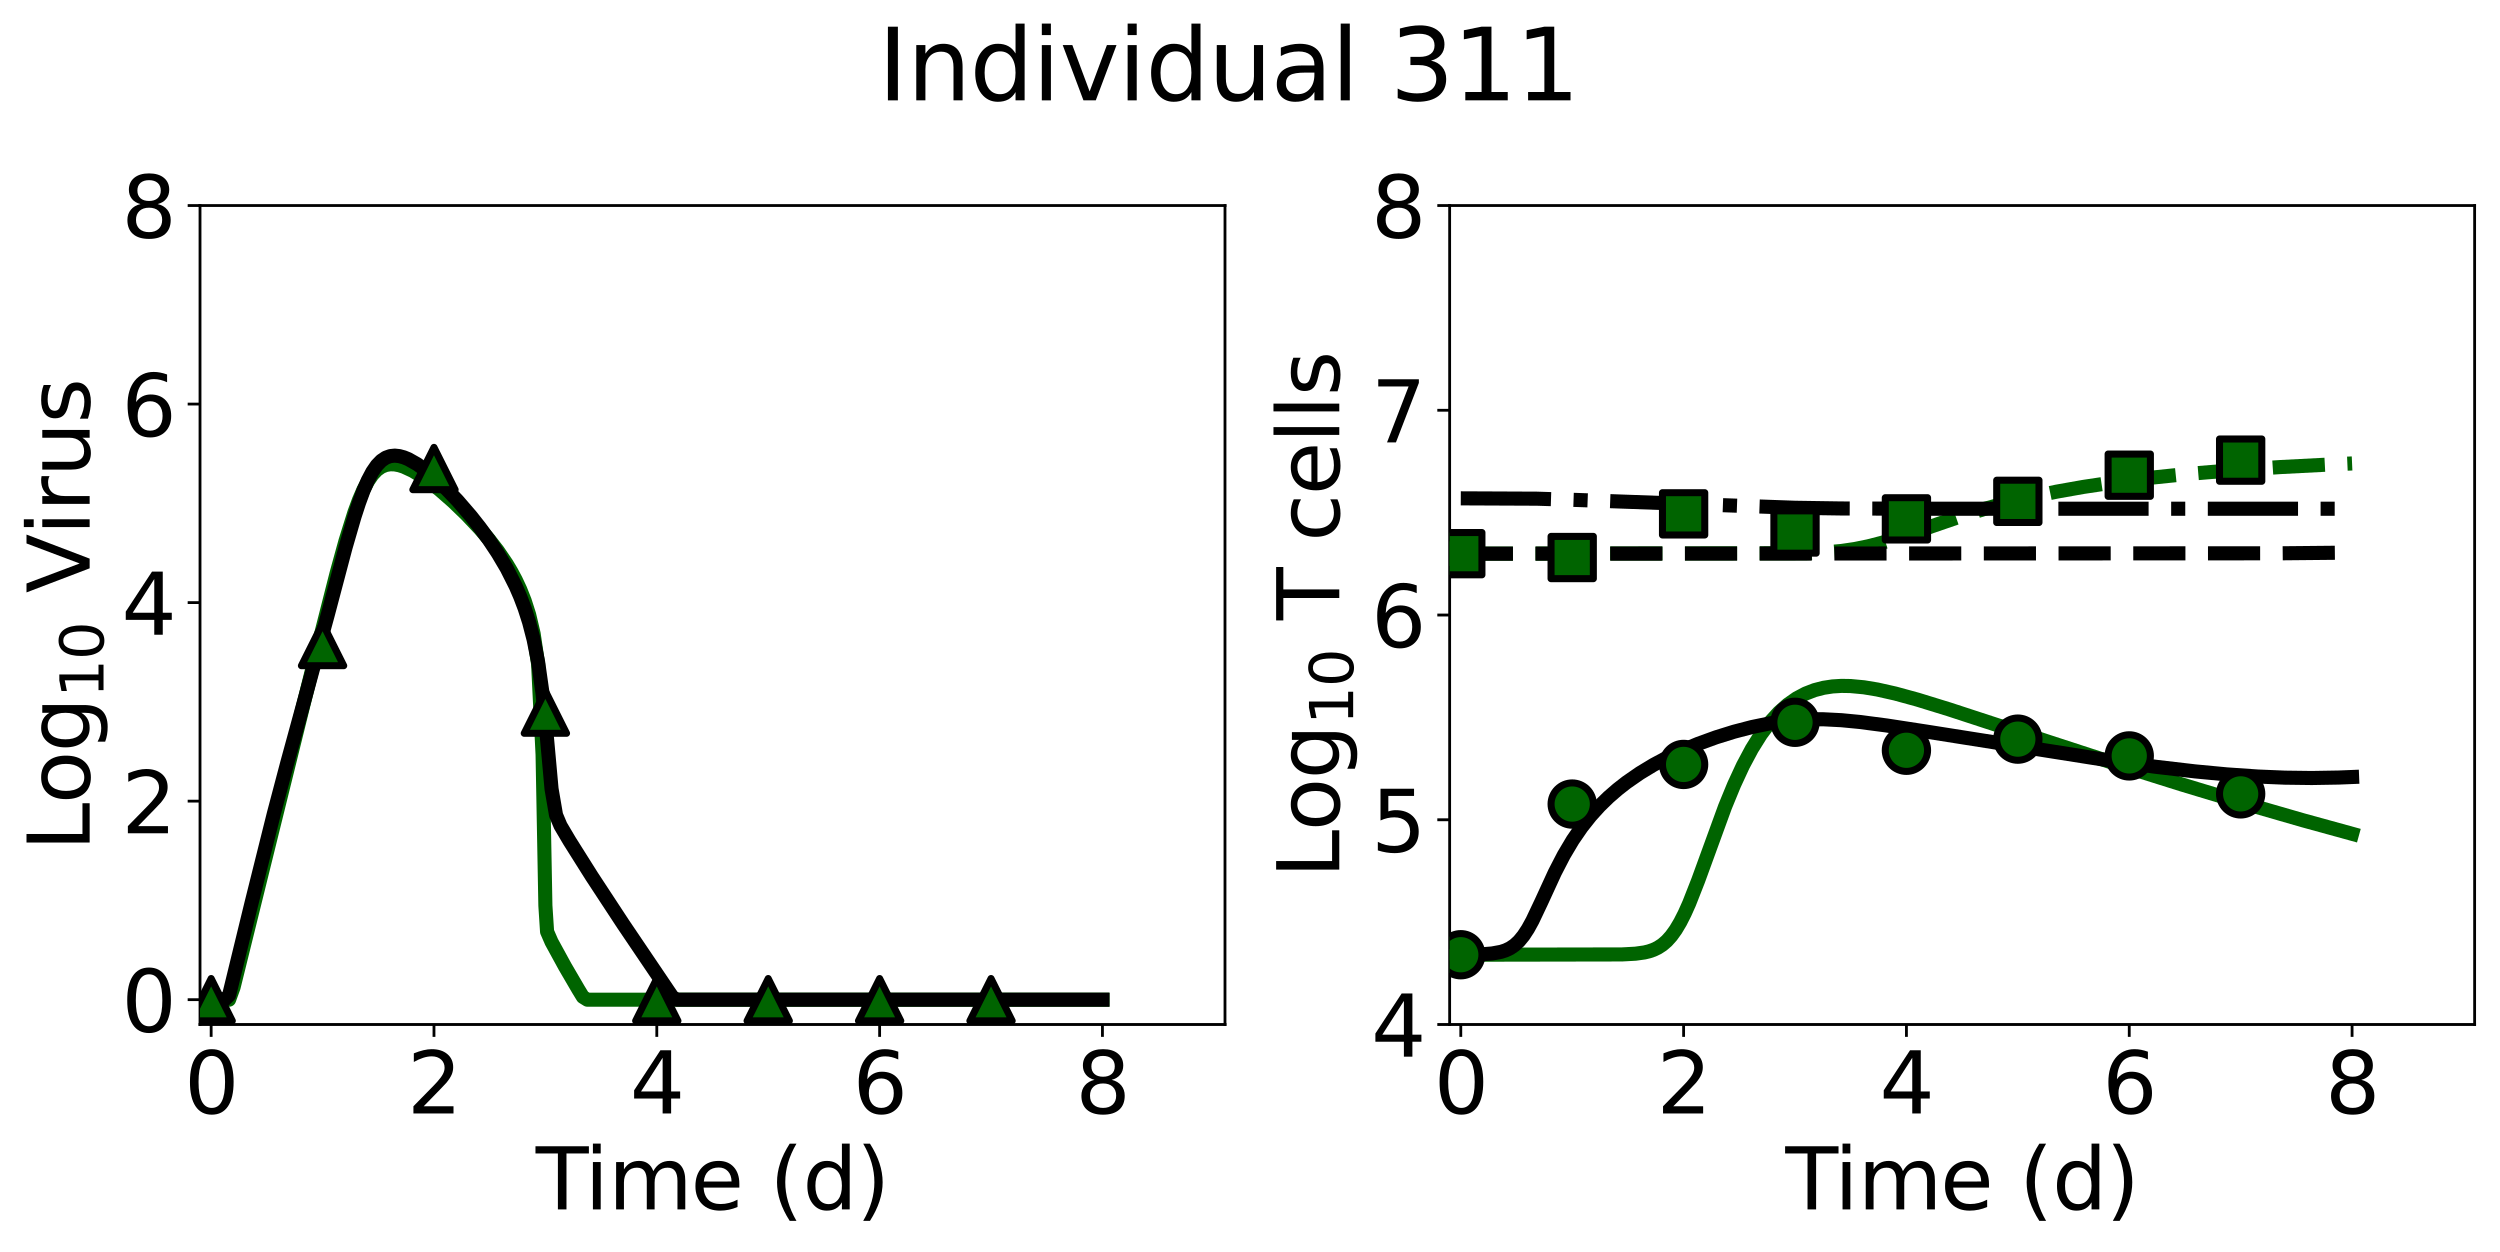 <?xml version="1.0" encoding="utf-8" standalone="no"?>
<!DOCTYPE svg PUBLIC "-//W3C//DTD SVG 1.1//EN"
  "http://www.w3.org/Graphics/SVG/1.1/DTD/svg11.dtd">
<svg xmlns:xlink="http://www.w3.org/1999/xlink" width="709.32pt" height="355.335pt" viewBox="0 0 709.32 355.335" xmlns="http://www.w3.org/2000/svg" version="1.1">
 <defs>
  <style type="text/css">*{stroke-linejoin: round; stroke-linecap: butt}</style>
 </defs>
 <g id="figure_1">
  <g id="patch_1">
   <path d="M 0 355.335 
L 709.32 355.335 
L 709.32 0 
L 0 0 
z
" style="fill: #ffffff"/>
  </g>
  <g id="axes_1">
   <g id="patch_2">
    <path d="M 56.75 290.68 
L 347.565 290.68 
L 347.565 58.32 
L 56.75 58.32 
z
" style="fill: #ffffff"/>
   </g>
   <g id="matplotlib.axis_1">
    <g id="xtick_1">
     <g id="line2d_1">
      <defs>
       <path id="m6b24e018e6" d="M 0 0 
L 0 3.5 
" style="stroke: #000000; stroke-width: 0.8"/>
      </defs>
      <g>
       <use xlink:href="#m6b24e018e6" x="59.911" y="290.68" style="stroke: #000000; stroke-width: 0.8"/>
      </g>
     </g>
     <g id="text_1">
      <!-- 0 -->
      <g transform="translate(52.276 315.916) scale(0.24 -0.24)">
       <defs>
        <path id="DejaVuSans-30" d="M 2034 4250 
Q 1547 4250 1301 3770 
Q 1056 3291 1056 2328 
Q 1056 1369 1301 889 
Q 1547 409 2034 409 
Q 2525 409 2770 889 
Q 3016 1369 3016 2328 
Q 3016 3291 2770 3770 
Q 2525 4250 2034 4250 
z
M 2034 4750 
Q 2819 4750 3233 4129 
Q 3647 3509 3647 2328 
Q 3647 1150 3233 529 
Q 2819 -91 2034 -91 
Q 1250 -91 836 529 
Q 422 1150 422 2328 
Q 422 3509 836 4129 
Q 1250 4750 2034 4750 
z
" transform="scale(0.016)"/>
       </defs>
       <use xlink:href="#DejaVuSans-30"/>
      </g>
     </g>
    </g>
    <g id="xtick_2">
     <g id="line2d_2">
      <g>
       <use xlink:href="#m6b24e018e6" x="123.132" y="290.68" style="stroke: #000000; stroke-width: 0.8"/>
      </g>
     </g>
     <g id="text_2">
      <!-- 2 -->
      <g transform="translate(115.497 315.916) scale(0.24 -0.24)">
       <defs>
        <path id="DejaVuSans-32" d="M 1228 531 
L 3431 531 
L 3431 0 
L 469 0 
L 469 531 
Q 828 903 1448 1529 
Q 2069 2156 2228 2338 
Q 2531 2678 2651 2914 
Q 2772 3150 2772 3378 
Q 2772 3750 2511 3984 
Q 2250 4219 1831 4219 
Q 1534 4219 1204 4116 
Q 875 4013 500 3803 
L 500 4441 
Q 881 4594 1212 4672 
Q 1544 4750 1819 4750 
Q 2544 4750 2975 4387 
Q 3406 4025 3406 3419 
Q 3406 3131 3298 2873 
Q 3191 2616 2906 2266 
Q 2828 2175 2409 1742 
Q 1991 1309 1228 531 
z
" transform="scale(0.016)"/>
       </defs>
       <use xlink:href="#DejaVuSans-32"/>
      </g>
     </g>
    </g>
    <g id="xtick_3">
     <g id="line2d_3">
      <g>
       <use xlink:href="#m6b24e018e6" x="186.352" y="290.68" style="stroke: #000000; stroke-width: 0.8"/>
      </g>
     </g>
     <g id="text_3">
      <!-- 4 -->
      <g transform="translate(178.717 315.916) scale(0.24 -0.24)">
       <defs>
        <path id="DejaVuSans-34" d="M 2419 4116 
L 825 1625 
L 2419 1625 
L 2419 4116 
z
M 2253 4666 
L 3047 4666 
L 3047 1625 
L 3713 1625 
L 3713 1100 
L 3047 1100 
L 3047 0 
L 2419 0 
L 2419 1100 
L 313 1100 
L 313 1709 
L 2253 4666 
z
" transform="scale(0.016)"/>
       </defs>
       <use xlink:href="#DejaVuSans-34"/>
      </g>
     </g>
    </g>
    <g id="xtick_4">
     <g id="line2d_4">
      <g>
       <use xlink:href="#m6b24e018e6" x="249.573" y="290.68" style="stroke: #000000; stroke-width: 0.8"/>
      </g>
     </g>
     <g id="text_4">
      <!-- 6 -->
      <g transform="translate(241.938 315.916) scale(0.24 -0.24)">
       <defs>
        <path id="DejaVuSans-36" d="M 2113 2584 
Q 1688 2584 1439 2293 
Q 1191 2003 1191 1497 
Q 1191 994 1439 701 
Q 1688 409 2113 409 
Q 2538 409 2786 701 
Q 3034 994 3034 1497 
Q 3034 2003 2786 2293 
Q 2538 2584 2113 2584 
z
M 3366 4563 
L 3366 3988 
Q 3128 4100 2886 4159 
Q 2644 4219 2406 4219 
Q 1781 4219 1451 3797 
Q 1122 3375 1075 2522 
Q 1259 2794 1537 2939 
Q 1816 3084 2150 3084 
Q 2853 3084 3261 2657 
Q 3669 2231 3669 1497 
Q 3669 778 3244 343 
Q 2819 -91 2113 -91 
Q 1303 -91 875 529 
Q 447 1150 447 2328 
Q 447 3434 972 4092 
Q 1497 4750 2381 4750 
Q 2619 4750 2861 4703 
Q 3103 4656 3366 4563 
z
" transform="scale(0.016)"/>
       </defs>
       <use xlink:href="#DejaVuSans-36"/>
      </g>
     </g>
    </g>
    <g id="xtick_5">
     <g id="line2d_5">
      <g>
       <use xlink:href="#m6b24e018e6" x="312.794" y="290.68" style="stroke: #000000; stroke-width: 0.8"/>
      </g>
     </g>
     <g id="text_5">
      <!-- 8 -->
      <g transform="translate(305.159 315.916) scale(0.24 -0.24)">
       <defs>
        <path id="DejaVuSans-38" d="M 2034 2216 
Q 1584 2216 1326 1975 
Q 1069 1734 1069 1313 
Q 1069 891 1326 650 
Q 1584 409 2034 409 
Q 2484 409 2743 651 
Q 3003 894 3003 1313 
Q 3003 1734 2745 1975 
Q 2488 2216 2034 2216 
z
M 1403 2484 
Q 997 2584 770 2862 
Q 544 3141 544 3541 
Q 544 4100 942 4425 
Q 1341 4750 2034 4750 
Q 2731 4750 3128 4425 
Q 3525 4100 3525 3541 
Q 3525 3141 3298 2862 
Q 3072 2584 2669 2484 
Q 3125 2378 3379 2068 
Q 3634 1759 3634 1313 
Q 3634 634 3220 271 
Q 2806 -91 2034 -91 
Q 1263 -91 848 271 
Q 434 634 434 1313 
Q 434 1759 690 2068 
Q 947 2378 1403 2484 
z
M 1172 3481 
Q 1172 3119 1398 2916 
Q 1625 2713 2034 2713 
Q 2441 2713 2670 2916 
Q 2900 3119 2900 3481 
Q 2900 3844 2670 4047 
Q 2441 4250 2034 4250 
Q 1625 4250 1398 4047 
Q 1172 3844 1172 3481 
z
" transform="scale(0.016)"/>
       </defs>
       <use xlink:href="#DejaVuSans-38"/>
      </g>
     </g>
    </g>
    <g id="text_6">
     <!-- Time (d) -->
     <g transform="translate(152.001 343.144) scale(0.24 -0.24)">
      <defs>
       <path id="DejaVuSans-54" d="M -19 4666 
L 3928 4666 
L 3928 4134 
L 2272 4134 
L 2272 0 
L 1638 0 
L 1638 4134 
L -19 4134 
L -19 4666 
z
" transform="scale(0.016)"/>
       <path id="DejaVuSans-69" d="M 603 3500 
L 1178 3500 
L 1178 0 
L 603 0 
L 603 3500 
z
M 603 4863 
L 1178 4863 
L 1178 4134 
L 603 4134 
L 603 4863 
z
" transform="scale(0.016)"/>
       <path id="DejaVuSans-6d" d="M 3328 2828 
Q 3544 3216 3844 3400 
Q 4144 3584 4550 3584 
Q 5097 3584 5394 3201 
Q 5691 2819 5691 2113 
L 5691 0 
L 5113 0 
L 5113 2094 
Q 5113 2597 4934 2840 
Q 4756 3084 4391 3084 
Q 3944 3084 3684 2787 
Q 3425 2491 3425 1978 
L 3425 0 
L 2847 0 
L 2847 2094 
Q 2847 2600 2669 2842 
Q 2491 3084 2119 3084 
Q 1678 3084 1418 2786 
Q 1159 2488 1159 1978 
L 1159 0 
L 581 0 
L 581 3500 
L 1159 3500 
L 1159 2956 
Q 1356 3278 1631 3431 
Q 1906 3584 2284 3584 
Q 2666 3584 2933 3390 
Q 3200 3197 3328 2828 
z
" transform="scale(0.016)"/>
       <path id="DejaVuSans-65" d="M 3597 1894 
L 3597 1613 
L 953 1613 
Q 991 1019 1311 708 
Q 1631 397 2203 397 
Q 2534 397 2845 478 
Q 3156 559 3463 722 
L 3463 178 
Q 3153 47 2828 -22 
Q 2503 -91 2169 -91 
Q 1331 -91 842 396 
Q 353 884 353 1716 
Q 353 2575 817 3079 
Q 1281 3584 2069 3584 
Q 2775 3584 3186 3129 
Q 3597 2675 3597 1894 
z
M 3022 2063 
Q 3016 2534 2758 2815 
Q 2500 3097 2075 3097 
Q 1594 3097 1305 2825 
Q 1016 2553 972 2059 
L 3022 2063 
z
" transform="scale(0.016)"/>
       <path id="DejaVuSans-20" transform="scale(0.016)"/>
       <path id="DejaVuSans-28" d="M 1984 4856 
Q 1566 4138 1362 3434 
Q 1159 2731 1159 2009 
Q 1159 1288 1364 580 
Q 1569 -128 1984 -844 
L 1484 -844 
Q 1016 -109 783 600 
Q 550 1309 550 2009 
Q 550 2706 781 3412 
Q 1013 4119 1484 4856 
L 1984 4856 
z
" transform="scale(0.016)"/>
       <path id="DejaVuSans-64" d="M 2906 2969 
L 2906 4863 
L 3481 4863 
L 3481 0 
L 2906 0 
L 2906 525 
Q 2725 213 2448 61 
Q 2172 -91 1784 -91 
Q 1150 -91 751 415 
Q 353 922 353 1747 
Q 353 2572 751 3078 
Q 1150 3584 1784 3584 
Q 2172 3584 2448 3432 
Q 2725 3281 2906 2969 
z
M 947 1747 
Q 947 1113 1208 752 
Q 1469 391 1925 391 
Q 2381 391 2643 752 
Q 2906 1113 2906 1747 
Q 2906 2381 2643 2742 
Q 2381 3103 1925 3103 
Q 1469 3103 1208 2742 
Q 947 2381 947 1747 
z
" transform="scale(0.016)"/>
       <path id="DejaVuSans-29" d="M 513 4856 
L 1013 4856 
Q 1481 4119 1714 3412 
Q 1947 2706 1947 2009 
Q 1947 1309 1714 600 
Q 1481 -109 1013 -844 
L 513 -844 
Q 928 -128 1133 580 
Q 1338 1288 1338 2009 
Q 1338 2731 1133 3434 
Q 928 4138 513 4856 
z
" transform="scale(0.016)"/>
      </defs>
      <use xlink:href="#DejaVuSans-54"/>
      <use xlink:href="#DejaVuSans-69" transform="translate(57.959 0)"/>
      <use xlink:href="#DejaVuSans-6d" transform="translate(85.742 0)"/>
      <use xlink:href="#DejaVuSans-65" transform="translate(183.154 0)"/>
      <use xlink:href="#DejaVuSans-20" transform="translate(244.678 0)"/>
      <use xlink:href="#DejaVuSans-28" transform="translate(276.465 0)"/>
      <use xlink:href="#DejaVuSans-64" transform="translate(315.479 0)"/>
      <use xlink:href="#DejaVuSans-29" transform="translate(378.955 0)"/>
     </g>
    </g>
   </g>
   <g id="matplotlib.axis_2">
    <g id="ytick_1">
     <g id="line2d_6">
      <defs>
       <path id="mb104d4936e" d="M 0 0 
L -3.5 0 
" style="stroke: #000000; stroke-width: 0.8"/>
      </defs>
      <g>
       <use xlink:href="#mb104d4936e" x="56.75" y="283.639" style="stroke: #000000; stroke-width: 0.8"/>
      </g>
     </g>
     <g id="text_7">
      <!-- 0 -->
      <g transform="translate(34.48 292.757) scale(0.24 -0.24)">
       <use xlink:href="#DejaVuSans-30"/>
      </g>
     </g>
    </g>
    <g id="ytick_2">
     <g id="line2d_7">
      <g>
       <use xlink:href="#mb104d4936e" x="56.75" y="227.309" style="stroke: #000000; stroke-width: 0.8"/>
      </g>
     </g>
     <g id="text_8">
      <!-- 2 -->
      <g transform="translate(34.48 236.427) scale(0.24 -0.24)">
       <use xlink:href="#DejaVuSans-32"/>
      </g>
     </g>
    </g>
    <g id="ytick_3">
     <g id="line2d_8">
      <g>
       <use xlink:href="#mb104d4936e" x="56.75" y="170.979" style="stroke: #000000; stroke-width: 0.8"/>
      </g>
     </g>
     <g id="text_9">
      <!-- 4 -->
      <g transform="translate(34.48 180.098) scale(0.24 -0.24)">
       <use xlink:href="#DejaVuSans-34"/>
      </g>
     </g>
    </g>
    <g id="ytick_4">
     <g id="line2d_9">
      <g>
       <use xlink:href="#mb104d4936e" x="56.75" y="114.65" style="stroke: #000000; stroke-width: 0.8"/>
      </g>
     </g>
     <g id="text_10">
      <!-- 6 -->
      <g transform="translate(34.48 123.768) scale(0.24 -0.24)">
       <use xlink:href="#DejaVuSans-36"/>
      </g>
     </g>
    </g>
    <g id="ytick_5">
     <g id="line2d_10">
      <g>
       <use xlink:href="#mb104d4936e" x="56.75" y="58.32" style="stroke: #000000; stroke-width: 0.8"/>
      </g>
     </g>
     <g id="text_11">
      <!-- 8 -->
      <g transform="translate(34.48 67.438) scale(0.24 -0.24)">
       <use xlink:href="#DejaVuSans-38"/>
      </g>
     </g>
    </g>
    <g id="text_12">
     <!-- Log$_{10}$ Virus -->
     <g transform="translate(25.44 241.46) rotate(-90) scale(0.24 -0.24)">
      <defs>
       <path id="DejaVuSans-4c" d="M 628 4666 
L 1259 4666 
L 1259 531 
L 3531 531 
L 3531 0 
L 628 0 
L 628 4666 
z
" transform="scale(0.016)"/>
       <path id="DejaVuSans-6f" d="M 1959 3097 
Q 1497 3097 1228 2736 
Q 959 2375 959 1747 
Q 959 1119 1226 758 
Q 1494 397 1959 397 
Q 2419 397 2687 759 
Q 2956 1122 2956 1747 
Q 2956 2369 2687 2733 
Q 2419 3097 1959 3097 
z
M 1959 3584 
Q 2709 3584 3137 3096 
Q 3566 2609 3566 1747 
Q 3566 888 3137 398 
Q 2709 -91 1959 -91 
Q 1206 -91 779 398 
Q 353 888 353 1747 
Q 353 2609 779 3096 
Q 1206 3584 1959 3584 
z
" transform="scale(0.016)"/>
       <path id="DejaVuSans-67" d="M 2906 1791 
Q 2906 2416 2648 2759 
Q 2391 3103 1925 3103 
Q 1463 3103 1205 2759 
Q 947 2416 947 1791 
Q 947 1169 1205 825 
Q 1463 481 1925 481 
Q 2391 481 2648 825 
Q 2906 1169 2906 1791 
z
M 3481 434 
Q 3481 -459 3084 -895 
Q 2688 -1331 1869 -1331 
Q 1566 -1331 1297 -1286 
Q 1028 -1241 775 -1147 
L 775 -588 
Q 1028 -725 1275 -790 
Q 1522 -856 1778 -856 
Q 2344 -856 2625 -561 
Q 2906 -266 2906 331 
L 2906 616 
Q 2728 306 2450 153 
Q 2172 0 1784 0 
Q 1141 0 747 490 
Q 353 981 353 1791 
Q 353 2603 747 3093 
Q 1141 3584 1784 3584 
Q 2172 3584 2450 3431 
Q 2728 3278 2906 2969 
L 2906 3500 
L 3481 3500 
L 3481 434 
z
" transform="scale(0.016)"/>
       <path id="DejaVuSans-31" d="M 794 531 
L 1825 531 
L 1825 4091 
L 703 3866 
L 703 4441 
L 1819 4666 
L 2450 4666 
L 2450 531 
L 3481 531 
L 3481 0 
L 794 0 
L 794 531 
z
" transform="scale(0.016)"/>
       <path id="DejaVuSans-56" d="M 1831 0 
L 50 4666 
L 709 4666 
L 2188 738 
L 3669 4666 
L 4325 4666 
L 2547 0 
L 1831 0 
z
" transform="scale(0.016)"/>
       <path id="DejaVuSans-72" d="M 2631 2963 
Q 2534 3019 2420 3045 
Q 2306 3072 2169 3072 
Q 1681 3072 1420 2755 
Q 1159 2438 1159 1844 
L 1159 0 
L 581 0 
L 581 3500 
L 1159 3500 
L 1159 2956 
Q 1341 3275 1631 3429 
Q 1922 3584 2338 3584 
Q 2397 3584 2469 3576 
Q 2541 3569 2628 3553 
L 2631 2963 
z
" transform="scale(0.016)"/>
       <path id="DejaVuSans-75" d="M 544 1381 
L 544 3500 
L 1119 3500 
L 1119 1403 
Q 1119 906 1312 657 
Q 1506 409 1894 409 
Q 2359 409 2629 706 
Q 2900 1003 2900 1516 
L 2900 3500 
L 3475 3500 
L 3475 0 
L 2900 0 
L 2900 538 
Q 2691 219 2414 64 
Q 2138 -91 1772 -91 
Q 1169 -91 856 284 
Q 544 659 544 1381 
z
M 1991 3584 
L 1991 3584 
z
" transform="scale(0.016)"/>
       <path id="DejaVuSans-73" d="M 2834 3397 
L 2834 2853 
Q 2591 2978 2328 3040 
Q 2066 3103 1784 3103 
Q 1356 3103 1142 2972 
Q 928 2841 928 2578 
Q 928 2378 1081 2264 
Q 1234 2150 1697 2047 
L 1894 2003 
Q 2506 1872 2764 1633 
Q 3022 1394 3022 966 
Q 3022 478 2636 193 
Q 2250 -91 1575 -91 
Q 1294 -91 989 -36 
Q 684 19 347 128 
L 347 722 
Q 666 556 975 473 
Q 1284 391 1588 391 
Q 1994 391 2212 530 
Q 2431 669 2431 922 
Q 2431 1156 2273 1281 
Q 2116 1406 1581 1522 
L 1381 1569 
Q 847 1681 609 1914 
Q 372 2147 372 2553 
Q 372 3047 722 3315 
Q 1072 3584 1716 3584 
Q 2034 3584 2315 3537 
Q 2597 3491 2834 3397 
z
" transform="scale(0.016)"/>
      </defs>
      <use xlink:href="#DejaVuSans-4c" transform="translate(0 0.016)"/>
      <use xlink:href="#DejaVuSans-6f" transform="translate(55.713 0.016)"/>
      <use xlink:href="#DejaVuSans-67" transform="translate(116.895 0.016)"/>
      <use xlink:href="#DejaVuSans-31" transform="translate(181.328 -16.391) scale(0.7)"/>
      <use xlink:href="#DejaVuSans-30" transform="translate(225.864 -16.391) scale(0.7)"/>
      <use xlink:href="#DejaVuSans-20" transform="translate(273.135 0.016)"/>
      <use xlink:href="#DejaVuSans-56" transform="translate(304.922 0.016)"/>
      <use xlink:href="#DejaVuSans-69" transform="translate(373.33 0.016)"/>
      <use xlink:href="#DejaVuSans-72" transform="translate(401.113 0.016)"/>
      <use xlink:href="#DejaVuSans-75" transform="translate(442.227 0.016)"/>
      <use xlink:href="#DejaVuSans-73" transform="translate(505.605 0.016)"/>
     </g>
    </g>
   </g>
   <g id="line2d_11">
    <path d="M 59.911 283.639 
L 64.994 283.639 
L 66.265 280.133 
L 89.139 187.622 
L 95.493 162.681 
L 98.034 153.461 
L 100.576 145.344 
L 101.846 141.894 
L 103.117 138.957 
L 104.388 136.551 
L 105.659 134.687 
L 106.929 133.339 
L 108.2 132.444 
L 109.471 131.928 
L 110.742 131.721 
L 112.012 131.763 
L 113.283 132.004 
L 114.554 132.406 
L 117.096 133.582 
L 119.637 135.128 
L 122.179 136.943 
L 124.72 138.966 
L 128.532 142.31 
L 132.345 145.986 
L 136.157 150.027 
L 138.699 152.991 
L 141.24 156.27 
L 143.782 160.016 
L 145.052 162.149 
L 146.323 164.525 
L 147.594 167.24 
L 148.865 170.446 
L 150.135 174.426 
L 151.406 179.802 
L 152.677 188.397 
L 153.948 214.121 
L 154.742 256.951 
L 155.219 264.334 
L 156.489 267.256 
L 160.302 274.235 
L 164.114 280.769 
L 165.385 282.847 
L 166.655 283.639 
L 312.794 283.639 
L 312.794 283.639 
" clip-path="url(#p6449ebd93d)" style="fill: none; stroke: #006400; stroke-width: 4; stroke-linecap: square"/>
   </g>
   <g id="line2d_12">
    <path d="M 59.911 283.639 
L 63.723 283.639 
L 64.994 282.381 
L 71.348 256.299 
L 77.702 230.847 
L 81.514 216.424 
L 92.951 174.579 
L 98.034 155.354 
L 100.576 146.593 
L 101.846 142.695 
L 103.117 139.228 
L 104.388 136.269 
L 105.659 133.866 
L 106.929 132.023 
L 108.2 130.712 
L 109.471 129.86 
L 110.742 129.406 
L 112.012 129.276 
L 113.283 129.41 
L 114.554 129.754 
L 115.825 130.27 
L 118.366 131.701 
L 120.908 133.535 
L 123.449 135.672 
L 125.991 138.054 
L 129.803 142.022 
L 133.616 146.44 
L 136.157 149.662 
L 138.699 153.145 
L 141.24 156.975 
L 143.782 161.278 
L 146.323 166.319 
L 147.594 169.256 
L 148.865 172.611 
L 150.135 176.574 
L 151.406 181.463 
L 152.677 187.85 
L 153.948 196.853 
L 155.219 209.772 
L 156.489 223.837 
L 157.76 231.249 
L 159.031 234.267 
L 161.572 238.574 
L 167.926 248.665 
L 176.822 262.22 
L 189.529 281.021 
L 190.8 282.885 
L 192.071 283.639 
L 312.794 283.639 
L 312.794 283.639 
" clip-path="url(#p6449ebd93d)" style="fill: none; stroke: #000000; stroke-width: 4; stroke-linecap: square"/>
   </g>
   <g id="patch_3">
    <path d="M 56.75 290.68 
L 56.75 58.32 
" style="fill: none; stroke: #000000; stroke-width: 0.8; stroke-linejoin: miter; stroke-linecap: square"/>
   </g>
   <g id="patch_4">
    <path d="M 347.565 290.68 
L 347.565 58.32 
" style="fill: none; stroke: #000000; stroke-width: 0.8; stroke-linejoin: miter; stroke-linecap: square"/>
   </g>
   <g id="patch_5">
    <path d="M 56.75 290.68 
L 347.565 290.68 
" style="fill: none; stroke: #000000; stroke-width: 0.8; stroke-linejoin: miter; stroke-linecap: square"/>
   </g>
   <g id="patch_6">
    <path d="M 56.75 58.32 
L 347.565 58.32 
" style="fill: none; stroke: #000000; stroke-width: 0.8; stroke-linejoin: miter; stroke-linecap: square"/>
   </g>
   <g id="line2d_13">
    <defs>
     <path id="m242c15386a" d="M 0 -3 
L -3 3 
L 3 3 
z
" style="stroke: #006400; stroke-linejoin: miter"/>
    </defs>
    <g clip-path="url(#p6449ebd93d)">
     <use xlink:href="#m242c15386a" x="59.911" y="283.639" style="fill: #006400; stroke: #006400; stroke-linejoin: miter"/>
     <use xlink:href="#m242c15386a" x="91.521" y="182.879" style="fill: #006400; stroke: #006400; stroke-linejoin: miter"/>
     <use xlink:href="#m242c15386a" x="123.132" y="132.933" style="fill: #006400; stroke: #006400; stroke-linejoin: miter"/>
     <use xlink:href="#m242c15386a" x="154.742" y="202.059" style="fill: #006400; stroke: #006400; stroke-linejoin: miter"/>
     <use xlink:href="#m242c15386a" x="186.352" y="283.639" style="fill: #006400; stroke: #006400; stroke-linejoin: miter"/>
     <use xlink:href="#m242c15386a" x="217.963" y="283.639" style="fill: #006400; stroke: #006400; stroke-linejoin: miter"/>
     <use xlink:href="#m242c15386a" x="249.573" y="283.639" style="fill: #006400; stroke: #006400; stroke-linejoin: miter"/>
     <use xlink:href="#m242c15386a" x="281.183" y="283.639" style="fill: #006400; stroke: #006400; stroke-linejoin: miter"/>
    </g>
   </g>
   <g id="line2d_14">
    <defs>
     <path id="mbe91b37d89" d="M 0 -6 
L -6 6 
L 6 6 
z
" style="stroke: #000000; stroke-width: 2; stroke-linejoin: miter"/>
    </defs>
    <g clip-path="url(#p6449ebd93d)">
     <use xlink:href="#mbe91b37d89" x="59.911" y="283.639" style="fill: #006400; stroke: #000000; stroke-width: 2; stroke-linejoin: miter"/>
     <use xlink:href="#mbe91b37d89" x="91.521" y="182.879" style="fill: #006400; stroke: #000000; stroke-width: 2; stroke-linejoin: miter"/>
     <use xlink:href="#mbe91b37d89" x="123.132" y="132.933" style="fill: #006400; stroke: #000000; stroke-width: 2; stroke-linejoin: miter"/>
     <use xlink:href="#mbe91b37d89" x="154.742" y="202.059" style="fill: #006400; stroke: #000000; stroke-width: 2; stroke-linejoin: miter"/>
     <use xlink:href="#mbe91b37d89" x="186.352" y="283.639" style="fill: #006400; stroke: #000000; stroke-width: 2; stroke-linejoin: miter"/>
     <use xlink:href="#mbe91b37d89" x="217.963" y="283.639" style="fill: #006400; stroke: #000000; stroke-width: 2; stroke-linejoin: miter"/>
     <use xlink:href="#mbe91b37d89" x="249.573" y="283.639" style="fill: #006400; stroke: #000000; stroke-width: 2; stroke-linejoin: miter"/>
     <use xlink:href="#mbe91b37d89" x="281.183" y="283.639" style="fill: #006400; stroke: #000000; stroke-width: 2; stroke-linejoin: miter"/>
    </g>
   </g>
  </g>
  <g id="axes_2">
   <g id="patch_7">
    <path d="M 411.305 290.68 
L 702.12 290.68 
L 702.12 58.32 
L 411.305 58.32 
z
" style="fill: #ffffff"/>
   </g>
   <g id="matplotlib.axis_3">
    <g id="xtick_6">
     <g id="line2d_15">
      <g>
       <use xlink:href="#m6b24e018e6" x="414.466" y="290.68" style="stroke: #000000; stroke-width: 0.8"/>
      </g>
     </g>
     <g id="text_13">
      <!-- 0 -->
      <g transform="translate(406.831 315.916) scale(0.24 -0.24)">
       <use xlink:href="#DejaVuSans-30"/>
      </g>
     </g>
    </g>
    <g id="xtick_7">
     <g id="line2d_16">
      <g>
       <use xlink:href="#m6b24e018e6" x="477.687" y="290.68" style="stroke: #000000; stroke-width: 0.8"/>
      </g>
     </g>
     <g id="text_14">
      <!-- 2 -->
      <g transform="translate(470.052 315.916) scale(0.24 -0.24)">
       <use xlink:href="#DejaVuSans-32"/>
      </g>
     </g>
    </g>
    <g id="xtick_8">
     <g id="line2d_17">
      <g>
       <use xlink:href="#m6b24e018e6" x="540.907" y="290.68" style="stroke: #000000; stroke-width: 0.8"/>
      </g>
     </g>
     <g id="text_15">
      <!-- 4 -->
      <g transform="translate(533.272 315.916) scale(0.24 -0.24)">
       <use xlink:href="#DejaVuSans-34"/>
      </g>
     </g>
    </g>
    <g id="xtick_9">
     <g id="line2d_18">
      <g>
       <use xlink:href="#m6b24e018e6" x="604.128" y="290.68" style="stroke: #000000; stroke-width: 0.8"/>
      </g>
     </g>
     <g id="text_16">
      <!-- 6 -->
      <g transform="translate(596.493 315.916) scale(0.24 -0.24)">
       <use xlink:href="#DejaVuSans-36"/>
      </g>
     </g>
    </g>
    <g id="xtick_10">
     <g id="line2d_19">
      <g>
       <use xlink:href="#m6b24e018e6" x="667.349" y="290.68" style="stroke: #000000; stroke-width: 0.8"/>
      </g>
     </g>
     <g id="text_17">
      <!-- 8 -->
      <g transform="translate(659.714 315.916) scale(0.24 -0.24)">
       <use xlink:href="#DejaVuSans-38"/>
      </g>
     </g>
    </g>
    <g id="text_18">
     <!-- Time (d) -->
     <g transform="translate(506.556 343.144) scale(0.24 -0.24)">
      <use xlink:href="#DejaVuSans-54"/>
      <use xlink:href="#DejaVuSans-69" transform="translate(57.959 0)"/>
      <use xlink:href="#DejaVuSans-6d" transform="translate(85.742 0)"/>
      <use xlink:href="#DejaVuSans-65" transform="translate(183.154 0)"/>
      <use xlink:href="#DejaVuSans-20" transform="translate(244.678 0)"/>
      <use xlink:href="#DejaVuSans-28" transform="translate(276.465 0)"/>
      <use xlink:href="#DejaVuSans-64" transform="translate(315.479 0)"/>
      <use xlink:href="#DejaVuSans-29" transform="translate(378.955 0)"/>
     </g>
    </g>
   </g>
   <g id="matplotlib.axis_4">
    <g id="ytick_6">
     <g id="line2d_20">
      <g>
       <use xlink:href="#mb104d4936e" x="411.305" y="290.68" style="stroke: #000000; stroke-width: 0.8"/>
      </g>
     </g>
     <g id="text_19">
      <!-- 4 -->
      <g transform="translate(389.035 299.798) scale(0.24 -0.24)">
       <use xlink:href="#DejaVuSans-34"/>
      </g>
     </g>
    </g>
    <g id="ytick_7">
     <g id="line2d_21">
      <g>
       <use xlink:href="#mb104d4936e" x="411.305" y="232.59" style="stroke: #000000; stroke-width: 0.8"/>
      </g>
     </g>
     <g id="text_20">
      <!-- 5 -->
      <g transform="translate(389.035 241.708) scale(0.24 -0.24)">
       <defs>
        <path id="DejaVuSans-35" d="M 691 4666 
L 3169 4666 
L 3169 4134 
L 1269 4134 
L 1269 2991 
Q 1406 3038 1543 3061 
Q 1681 3084 1819 3084 
Q 2600 3084 3056 2656 
Q 3513 2228 3513 1497 
Q 3513 744 3044 326 
Q 2575 -91 1722 -91 
Q 1428 -91 1123 -41 
Q 819 9 494 109 
L 494 744 
Q 775 591 1075 516 
Q 1375 441 1709 441 
Q 2250 441 2565 725 
Q 2881 1009 2881 1497 
Q 2881 1984 2565 2268 
Q 2250 2553 1709 2553 
Q 1456 2553 1204 2497 
Q 953 2441 691 2322 
L 691 4666 
z
" transform="scale(0.016)"/>
       </defs>
       <use xlink:href="#DejaVuSans-35"/>
      </g>
     </g>
    </g>
    <g id="ytick_8">
     <g id="line2d_22">
      <g>
       <use xlink:href="#mb104d4936e" x="411.305" y="174.5" style="stroke: #000000; stroke-width: 0.8"/>
      </g>
     </g>
     <g id="text_21">
      <!-- 6 -->
      <g transform="translate(389.035 183.618) scale(0.24 -0.24)">
       <use xlink:href="#DejaVuSans-36"/>
      </g>
     </g>
    </g>
    <g id="ytick_9">
     <g id="line2d_23">
      <g>
       <use xlink:href="#mb104d4936e" x="411.305" y="116.41" style="stroke: #000000; stroke-width: 0.8"/>
      </g>
     </g>
     <g id="text_22">
      <!-- 7 -->
      <g transform="translate(389.035 125.528) scale(0.24 -0.24)">
       <defs>
        <path id="DejaVuSans-37" d="M 525 4666 
L 3525 4666 
L 3525 4397 
L 1831 0 
L 1172 0 
L 2766 4134 
L 525 4134 
L 525 4666 
z
" transform="scale(0.016)"/>
       </defs>
       <use xlink:href="#DejaVuSans-37"/>
      </g>
     </g>
    </g>
    <g id="ytick_10">
     <g id="line2d_24">
      <g>
       <use xlink:href="#mb104d4936e" x="411.305" y="58.32" style="stroke: #000000; stroke-width: 0.8"/>
      </g>
     </g>
     <g id="text_23">
      <!-- 8 -->
      <g transform="translate(389.035 67.438) scale(0.24 -0.24)">
       <use xlink:href="#DejaVuSans-38"/>
      </g>
     </g>
    </g>
    <g id="text_24">
     <!-- Log$_{10}$ T cells -->
     <g transform="translate(379.995 249.14) rotate(-90) scale(0.24 -0.24)">
      <defs>
       <path id="DejaVuSans-63" d="M 3122 3366 
L 3122 2828 
Q 2878 2963 2633 3030 
Q 2388 3097 2138 3097 
Q 1578 3097 1268 2742 
Q 959 2388 959 1747 
Q 959 1106 1268 751 
Q 1578 397 2138 397 
Q 2388 397 2633 464 
Q 2878 531 3122 666 
L 3122 134 
Q 2881 22 2623 -34 
Q 2366 -91 2075 -91 
Q 1284 -91 818 406 
Q 353 903 353 1747 
Q 353 2603 823 3093 
Q 1294 3584 2113 3584 
Q 2378 3584 2631 3529 
Q 2884 3475 3122 3366 
z
" transform="scale(0.016)"/>
       <path id="DejaVuSans-6c" d="M 603 4863 
L 1178 4863 
L 1178 0 
L 603 0 
L 603 4863 
z
" transform="scale(0.016)"/>
      </defs>
      <use xlink:href="#DejaVuSans-4c" transform="translate(0 0.016)"/>
      <use xlink:href="#DejaVuSans-6f" transform="translate(55.713 0.016)"/>
      <use xlink:href="#DejaVuSans-67" transform="translate(116.895 0.016)"/>
      <use xlink:href="#DejaVuSans-31" transform="translate(181.328 -16.391) scale(0.7)"/>
      <use xlink:href="#DejaVuSans-30" transform="translate(225.864 -16.391) scale(0.7)"/>
      <use xlink:href="#DejaVuSans-20" transform="translate(273.135 0.016)"/>
      <use xlink:href="#DejaVuSans-54" transform="translate(304.922 0.016)"/>
      <use xlink:href="#DejaVuSans-20" transform="translate(366.006 0.016)"/>
      <use xlink:href="#DejaVuSans-63" transform="translate(397.793 0.016)"/>
      <use xlink:href="#DejaVuSans-65" transform="translate(452.773 0.016)"/>
      <use xlink:href="#DejaVuSans-6c" transform="translate(514.297 0.016)"/>
      <use xlink:href="#DejaVuSans-6c" transform="translate(542.08 0.016)"/>
      <use xlink:href="#DejaVuSans-73" transform="translate(569.863 0.016)"/>
     </g>
    </g>
   </g>
   <g id="line2d_25">
    <path d="M 414.466 270.884 
L 460.214 270.798 
L 464.026 270.591 
L 466.567 270.235 
L 467.838 269.929 
L 469.109 269.495 
L 470.38 268.889 
L 471.651 268.063 
L 472.921 266.966 
L 474.192 265.551 
L 475.463 263.783 
L 476.734 261.643 
L 478.004 259.136 
L 479.275 256.294 
L 481.817 249.822 
L 489.441 228.896 
L 491.983 222.712 
L 494.524 217.219 
L 497.066 212.451 
L 499.607 208.385 
L 502.149 204.975 
L 504.69 202.171 
L 507.232 199.912 
L 509.774 198.135 
L 512.315 196.786 
L 514.857 195.806 
L 517.398 195.147 
L 519.94 194.76 
L 522.481 194.606 
L 525.023 194.647 
L 528.835 195.003 
L 532.647 195.634 
L 537.73 196.776 
L 544.084 198.516 
L 552.98 201.259 
L 569.5 206.663 
L 598.727 216.192 
L 619.059 222.582 
L 636.85 227.954 
L 653.37 232.725 
L 667.349 236.573 
L 667.349 236.573 
" clip-path="url(#pe7ca2af8c4)" style="fill: none; stroke: #006400; stroke-width: 4; stroke-linecap: square"/>
   </g>
   <g id="line2d_26">
    <path d="M 414.466 157.093 
L 512.315 156.988 
L 517.398 156.78 
L 522.481 156.328 
L 526.294 155.768 
L 530.106 154.993 
L 533.918 154.014 
L 539.001 152.453 
L 546.626 149.815 
L 556.792 146.324 
L 563.146 144.363 
L 569.5 142.62 
L 575.853 141.089 
L 583.478 139.504 
L 591.103 138.153 
L 599.998 136.82 
L 610.164 135.555 
L 620.33 134.51 
L 633.038 133.446 
L 647.016 132.517 
L 663.536 131.664 
L 667.349 131.497 
L 667.349 131.497 
" clip-path="url(#pe7ca2af8c4)" style="fill: none; stroke-dasharray: 14.8,6.4; stroke-dashoffset: 0; stroke: #006400; stroke-width: 4"/>
   </g>
   <g id="line2d_27">
    <path d="M 414.466 270.884 
L 420.82 270.734 
L 423.361 270.528 
L 425.903 270.061 
L 427.174 269.647 
L 428.444 269.046 
L 429.715 268.191 
L 430.986 267.019 
L 432.257 265.467 
L 433.528 263.525 
L 434.798 261.214 
L 437.34 255.849 
L 441.152 247.551 
L 443.694 242.63 
L 446.235 238.352 
L 448.777 234.659 
L 451.318 231.458 
L 453.86 228.658 
L 456.401 226.183 
L 458.943 223.975 
L 461.484 221.988 
L 465.297 219.347 
L 469.109 217.037 
L 472.921 214.994 
L 477.687 212.751 
L 481.817 211.042 
L 486.9 209.196 
L 491.983 207.611 
L 497.066 206.285 
L 502.149 205.237 
L 505.961 204.656 
L 509.774 204.267 
L 513.586 204.077 
L 517.398 204.08 
L 522.481 204.342 
L 527.564 204.831 
L 535.189 205.825 
L 546.626 207.581 
L 597.456 215.613 
L 611.435 217.533 
L 622.872 218.872 
L 631.767 219.712 
L 640.663 220.326 
L 648.287 220.643 
L 655.912 220.743 
L 663.536 220.612 
L 667.349 220.458 
L 667.349 220.458 
" clip-path="url(#pe7ca2af8c4)" style="fill: none; stroke: #000000; stroke-width: 4; stroke-linecap: square"/>
   </g>
   <g id="line2d_28">
    <path d="M 414.466 157.093 
L 647.016 156.987 
L 667.349 156.79 
L 667.349 156.79 
" clip-path="url(#pe7ca2af8c4)" style="fill: none; stroke-dasharray: 14.8,6.4; stroke-dashoffset: 0; stroke: #000000; stroke-width: 4"/>
   </g>
   <g id="line2d_29">
    <path d="M 414.466 141.394 
L 436.069 141.49 
L 447.506 141.856 
L 509.297 144.068 
L 522.481 144.269 
L 545.355 144.34 
L 667.349 144.344 
L 667.349 144.344 
" clip-path="url(#pe7ca2af8c4)" style="fill: none; stroke-dasharray: 25.6,6.4,4,6.4; stroke-dashoffset: 0; stroke: #000000; stroke-width: 4"/>
   </g>
   <g id="patch_8">
    <path d="M 411.305 290.68 
L 411.305 58.32 
" style="fill: none; stroke: #000000; stroke-width: 0.8; stroke-linejoin: miter; stroke-linecap: square"/>
   </g>
   <g id="patch_9">
    <path d="M 702.12 290.68 
L 702.12 58.32 
" style="fill: none; stroke: #000000; stroke-width: 0.8; stroke-linejoin: miter; stroke-linecap: square"/>
   </g>
   <g id="patch_10">
    <path d="M 411.305 290.68 
L 702.12 290.68 
" style="fill: none; stroke: #000000; stroke-width: 0.8; stroke-linejoin: miter; stroke-linecap: square"/>
   </g>
   <g id="patch_11">
    <path d="M 411.305 58.32 
L 702.12 58.32 
" style="fill: none; stroke: #000000; stroke-width: 0.8; stroke-linejoin: miter; stroke-linecap: square"/>
   </g>
   <g id="line2d_30">
    <defs>
     <path id="m9537402054" d="M 0 3 
C 0.796 3 1.559 2.684 2.121 2.121 
C 2.684 1.559 3 0.796 3 0 
C 3 -0.796 2.684 -1.559 2.121 -2.121 
C 1.559 -2.684 0.796 -3 0 -3 
C -0.796 -3 -1.559 -2.684 -2.121 -2.121 
C -2.684 -1.559 -3 -0.796 -3 0 
C -3 0.796 -2.684 1.559 -2.121 2.121 
C -1.559 2.684 -0.796 3 0 3 
z
" style="stroke: #006400"/>
    </defs>
    <g clip-path="url(#pe7ca2af8c4)">
     <use xlink:href="#m9537402054" x="414.466" y="270.884" style="fill: #006400; stroke: #006400"/>
     <use xlink:href="#m9537402054" x="446.076" y="228.136" style="fill: #006400; stroke: #006400"/>
     <use xlink:href="#m9537402054" x="477.687" y="216.894" style="fill: #006400; stroke: #006400"/>
     <use xlink:href="#m9537402054" x="509.297" y="204.939" style="fill: #006400; stroke: #006400"/>
     <use xlink:href="#m9537402054" x="540.907" y="212.873" style="fill: #006400; stroke: #006400"/>
     <use xlink:href="#m9537402054" x="572.518" y="209.714" style="fill: #006400; stroke: #006400"/>
     <use xlink:href="#m9537402054" x="604.128" y="214.472" style="fill: #006400; stroke: #006400"/>
     <use xlink:href="#m9537402054" x="635.738" y="225.246" style="fill: #006400; stroke: #006400"/>
    </g>
   </g>
   <g id="line2d_31">
    <defs>
     <path id="m666fc47365" d="M -3 3 
L 3 3 
L 3 -3 
L -3 -3 
z
" style="stroke: #006400; stroke-linejoin: miter"/>
    </defs>
    <g clip-path="url(#pe7ca2af8c4)">
     <use xlink:href="#m666fc47365" x="414.466" y="157.093" style="fill: #006400; stroke: #006400; stroke-linejoin: miter"/>
     <use xlink:href="#m666fc47365" x="446.076" y="158.188" style="fill: #006400; stroke: #006400; stroke-linejoin: miter"/>
     <use xlink:href="#m666fc47365" x="477.687" y="145.791" style="fill: #006400; stroke: #006400; stroke-linejoin: miter"/>
     <use xlink:href="#m666fc47365" x="509.297" y="150.949" style="fill: #006400; stroke: #006400; stroke-linejoin: miter"/>
     <use xlink:href="#m666fc47365" x="540.907" y="147.212" style="fill: #006400; stroke: #006400; stroke-linejoin: miter"/>
     <use xlink:href="#m666fc47365" x="572.518" y="142.25" style="fill: #006400; stroke: #006400; stroke-linejoin: miter"/>
     <use xlink:href="#m666fc47365" x="604.128" y="134.826" style="fill: #006400; stroke: #006400; stroke-linejoin: miter"/>
     <use xlink:href="#m666fc47365" x="635.738" y="130.555" style="fill: #006400; stroke: #006400; stroke-linejoin: miter"/>
    </g>
   </g>
   <g id="line2d_32">
    <defs>
     <path id="mfdee5b46b1" d="M 0 6 
C 1.591 6 3.117 5.368 4.243 4.243 
C 5.368 3.117 6 1.591 6 0 
C 6 -1.591 5.368 -3.117 4.243 -4.243 
C 3.117 -5.368 1.591 -6 0 -6 
C -1.591 -6 -3.117 -5.368 -4.243 -4.243 
C -5.368 -3.117 -6 -1.591 -6 0 
C -6 1.591 -5.368 3.117 -4.243 4.243 
C -3.117 5.368 -1.591 6 0 6 
z
" style="stroke: #000000; stroke-width: 2"/>
    </defs>
    <g clip-path="url(#pe7ca2af8c4)">
     <use xlink:href="#mfdee5b46b1" x="414.466" y="270.884" style="fill: #006400; stroke: #000000; stroke-width: 2"/>
     <use xlink:href="#mfdee5b46b1" x="446.076" y="228.136" style="fill: #006400; stroke: #000000; stroke-width: 2"/>
     <use xlink:href="#mfdee5b46b1" x="477.687" y="216.894" style="fill: #006400; stroke: #000000; stroke-width: 2"/>
     <use xlink:href="#mfdee5b46b1" x="509.297" y="204.939" style="fill: #006400; stroke: #000000; stroke-width: 2"/>
     <use xlink:href="#mfdee5b46b1" x="540.907" y="212.873" style="fill: #006400; stroke: #000000; stroke-width: 2"/>
     <use xlink:href="#mfdee5b46b1" x="572.518" y="209.714" style="fill: #006400; stroke: #000000; stroke-width: 2"/>
     <use xlink:href="#mfdee5b46b1" x="604.128" y="214.472" style="fill: #006400; stroke: #000000; stroke-width: 2"/>
     <use xlink:href="#mfdee5b46b1" x="635.738" y="225.246" style="fill: #006400; stroke: #000000; stroke-width: 2"/>
    </g>
   </g>
   <g id="line2d_33">
    <defs>
     <path id="m985e025b71" d="M -6 6 
L 6 6 
L 6 -6 
L -6 -6 
z
" style="stroke: #000000; stroke-width: 2; stroke-linejoin: miter"/>
    </defs>
    <g clip-path="url(#pe7ca2af8c4)">
     <use xlink:href="#m985e025b71" x="414.466" y="157.093" style="fill: #006400; stroke: #000000; stroke-width: 2; stroke-linejoin: miter"/>
     <use xlink:href="#m985e025b71" x="446.076" y="158.188" style="fill: #006400; stroke: #000000; stroke-width: 2; stroke-linejoin: miter"/>
     <use xlink:href="#m985e025b71" x="477.687" y="145.791" style="fill: #006400; stroke: #000000; stroke-width: 2; stroke-linejoin: miter"/>
     <use xlink:href="#m985e025b71" x="509.297" y="150.949" style="fill: #006400; stroke: #000000; stroke-width: 2; stroke-linejoin: miter"/>
     <use xlink:href="#m985e025b71" x="540.907" y="147.212" style="fill: #006400; stroke: #000000; stroke-width: 2; stroke-linejoin: miter"/>
     <use xlink:href="#m985e025b71" x="572.518" y="142.25" style="fill: #006400; stroke: #000000; stroke-width: 2; stroke-linejoin: miter"/>
     <use xlink:href="#m985e025b71" x="604.128" y="134.826" style="fill: #006400; stroke: #000000; stroke-width: 2; stroke-linejoin: miter"/>
     <use xlink:href="#m985e025b71" x="635.738" y="130.555" style="fill: #006400; stroke: #000000; stroke-width: 2; stroke-linejoin: miter"/>
    </g>
   </g>
  </g>
  <g id="text_25">
   <!-- Individual 311  -->
   <g transform="translate(249.114 28.476) scale(0.28 -0.28)">
    <defs>
     <path id="DejaVuSans-49" d="M 628 4666 
L 1259 4666 
L 1259 0 
L 628 0 
L 628 4666 
z
" transform="scale(0.016)"/>
     <path id="DejaVuSans-6e" d="M 3513 2113 
L 3513 0 
L 2938 0 
L 2938 2094 
Q 2938 2591 2744 2837 
Q 2550 3084 2163 3084 
Q 1697 3084 1428 2787 
Q 1159 2491 1159 1978 
L 1159 0 
L 581 0 
L 581 3500 
L 1159 3500 
L 1159 2956 
Q 1366 3272 1645 3428 
Q 1925 3584 2291 3584 
Q 2894 3584 3203 3211 
Q 3513 2838 3513 2113 
z
" transform="scale(0.016)"/>
     <path id="DejaVuSans-76" d="M 191 3500 
L 800 3500 
L 1894 563 
L 2988 3500 
L 3597 3500 
L 2284 0 
L 1503 0 
L 191 3500 
z
" transform="scale(0.016)"/>
     <path id="DejaVuSans-61" d="M 2194 1759 
Q 1497 1759 1228 1600 
Q 959 1441 959 1056 
Q 959 750 1161 570 
Q 1363 391 1709 391 
Q 2188 391 2477 730 
Q 2766 1069 2766 1631 
L 2766 1759 
L 2194 1759 
z
M 3341 1997 
L 3341 0 
L 2766 0 
L 2766 531 
Q 2569 213 2275 61 
Q 1981 -91 1556 -91 
Q 1019 -91 701 211 
Q 384 513 384 1019 
Q 384 1609 779 1909 
Q 1175 2209 1959 2209 
L 2766 2209 
L 2766 2266 
Q 2766 2663 2505 2880 
Q 2244 3097 1772 3097 
Q 1472 3097 1187 3025 
Q 903 2953 641 2809 
L 641 3341 
Q 956 3463 1253 3523 
Q 1550 3584 1831 3584 
Q 2591 3584 2966 3190 
Q 3341 2797 3341 1997 
z
" transform="scale(0.016)"/>
     <path id="DejaVuSans-33" d="M 2597 2516 
Q 3050 2419 3304 2112 
Q 3559 1806 3559 1356 
Q 3559 666 3084 287 
Q 2609 -91 1734 -91 
Q 1441 -91 1130 -33 
Q 819 25 488 141 
L 488 750 
Q 750 597 1062 519 
Q 1375 441 1716 441 
Q 2309 441 2620 675 
Q 2931 909 2931 1356 
Q 2931 1769 2642 2001 
Q 2353 2234 1838 2234 
L 1294 2234 
L 1294 2753 
L 1863 2753 
Q 2328 2753 2575 2939 
Q 2822 3125 2822 3475 
Q 2822 3834 2567 4026 
Q 2313 4219 1838 4219 
Q 1578 4219 1281 4162 
Q 984 4106 628 3988 
L 628 4550 
Q 988 4650 1302 4700 
Q 1616 4750 1894 4750 
Q 2613 4750 3031 4423 
Q 3450 4097 3450 3541 
Q 3450 3153 3228 2886 
Q 3006 2619 2597 2516 
z
" transform="scale(0.016)"/>
    </defs>
    <use xlink:href="#DejaVuSans-49"/>
    <use xlink:href="#DejaVuSans-6e" transform="translate(29.492 0)"/>
    <use xlink:href="#DejaVuSans-64" transform="translate(92.871 0)"/>
    <use xlink:href="#DejaVuSans-69" transform="translate(156.348 0)"/>
    <use xlink:href="#DejaVuSans-76" transform="translate(184.131 0)"/>
    <use xlink:href="#DejaVuSans-69" transform="translate(243.311 0)"/>
    <use xlink:href="#DejaVuSans-64" transform="translate(271.094 0)"/>
    <use xlink:href="#DejaVuSans-75" transform="translate(334.57 0)"/>
    <use xlink:href="#DejaVuSans-61" transform="translate(397.949 0)"/>
    <use xlink:href="#DejaVuSans-6c" transform="translate(459.229 0)"/>
    <use xlink:href="#DejaVuSans-20" transform="translate(487.012 0)"/>
    <use xlink:href="#DejaVuSans-33" transform="translate(518.799 0)"/>
    <use xlink:href="#DejaVuSans-31" transform="translate(582.422 0)"/>
    <use xlink:href="#DejaVuSans-31" transform="translate(646.045 0)"/>
    <use xlink:href="#DejaVuSans-20" transform="translate(709.668 0)"/>
   </g>
  </g>
 </g>
 <defs>
  <clipPath id="p6449ebd93d">
   <rect x="56.75" y="58.32" width="290.815" height="232.36"/>
  </clipPath>
  <clipPath id="pe7ca2af8c4">
   <rect x="411.305" y="58.32" width="290.815" height="232.36"/>
  </clipPath>
 </defs>
</svg>
